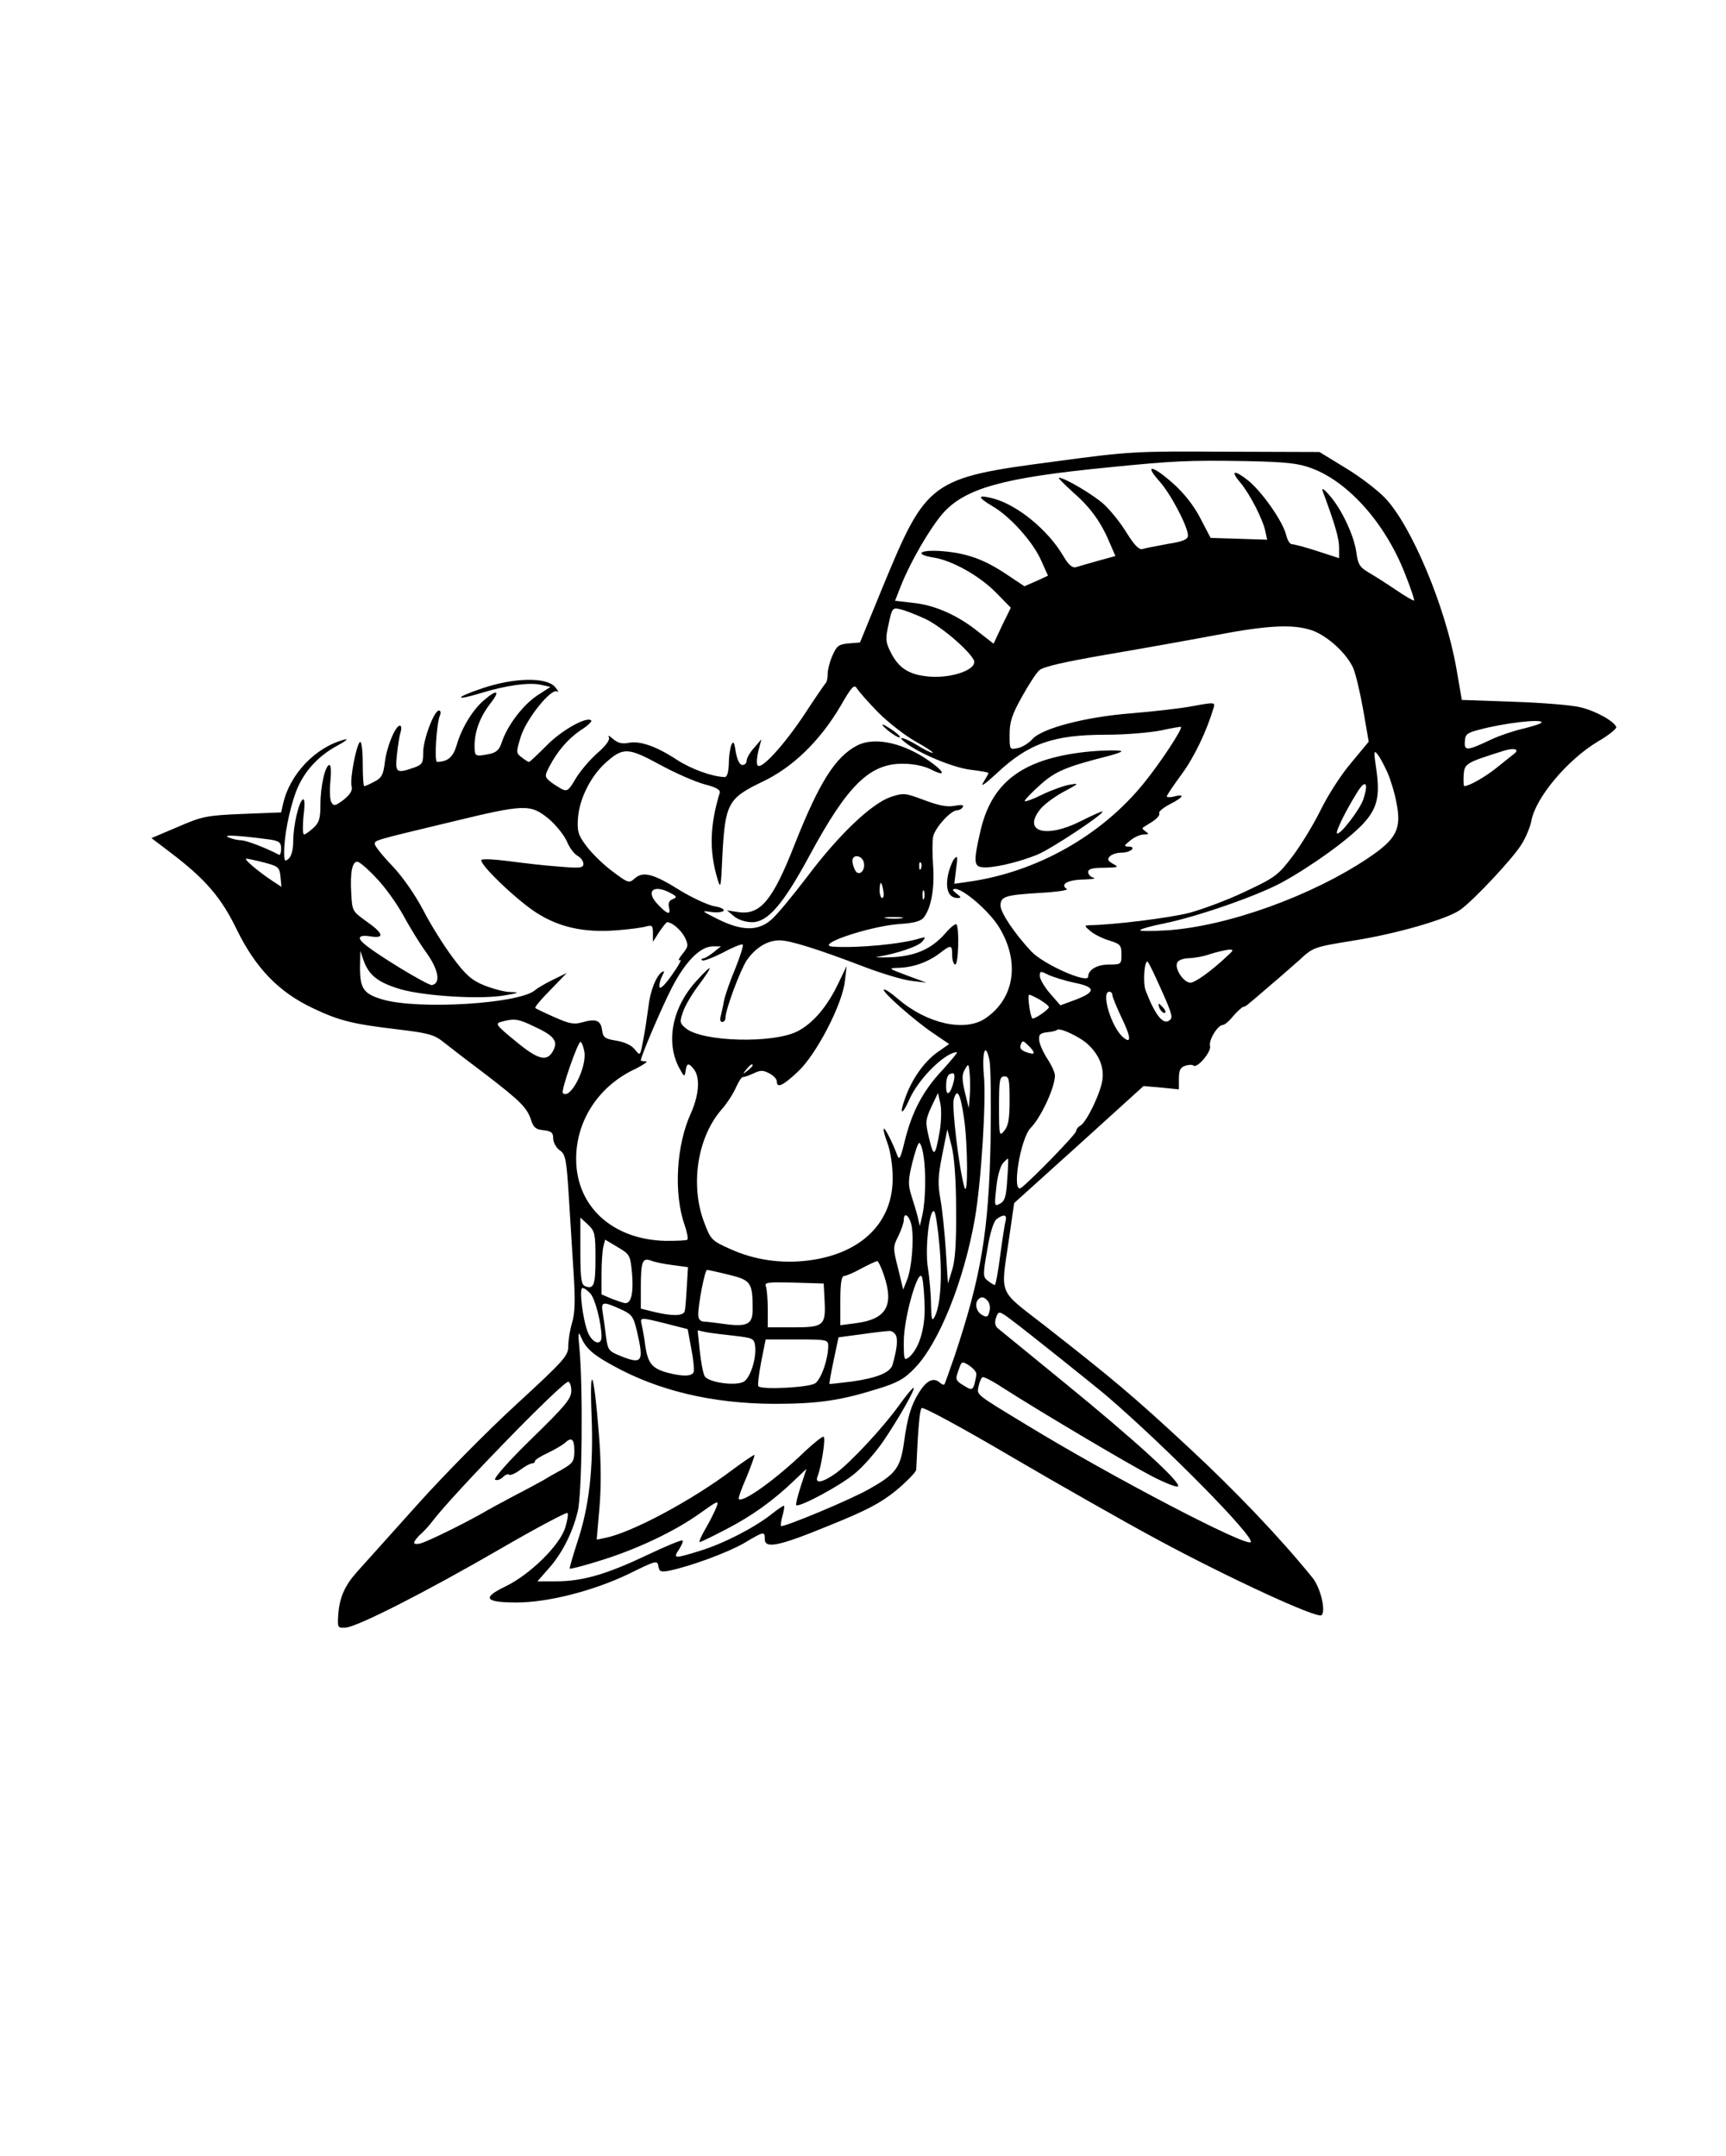 <?xml version="1.0" standalone="no"?>
<!DOCTYPE svg PUBLIC "-//W3C//DTD SVG 20010904//EN"
 "http://www.w3.org/TR/2001/REC-SVG-20010904/DTD/svg10.dtd">
<svg version="1.0" xmlns="http://www.w3.org/2000/svg"
 width="571pt" height="713pt" viewBox="0 0 571 713"
 preserveAspectRatio="xMidYMid meet">

<g transform="translate(0,713) scale(0.1,-0.1)"
fill="#000000" stroke="none">
<path d="M3485 5603 c-406 -53 -420 -64 -563 -410 l-77 -188 -38 -3 c-32 -3
-39 -8 -53 -40 -9 -20 -16 -48 -16 -62 0 -14 -3 -27 -7 -30 -3 -3 -34 -48 -68
-100 -68 -103 -146 -189 -157 -171 -4 6 -2 28 3 48 l10 38 -24 -28 c-14 -15
-25 -35 -25 -43 0 -8 -6 -14 -14 -14 -9 0 -17 16 -22 43 -5 34 -8 38 -15 22
-4 -11 -8 -39 -8 -62 -1 -28 -6 -43 -13 -43 -42 1 -110 26 -157 56 -68 45
-124 65 -162 57 -21 -4 -36 0 -51 13 -12 11 -18 13 -14 6 5 -8 -8 -27 -38 -53
-26 -23 -58 -61 -72 -85 -23 -39 -28 -43 -47 -33 -12 7 -30 18 -39 26 -16 14
-16 18 -1 47 27 52 62 92 104 121 23 14 38 29 35 32 -14 15 -98 -32 -147 -82
-30 -30 -56 -55 -59 -55 -3 0 -14 7 -24 15 -19 14 -19 17 -3 69 19 60 101 161
120 149 7 -3 3 3 -7 15 -28 33 -135 31 -239 -4 -93 -31 -97 -44 -5 -16 81 25
159 36 198 27 l31 -7 -45 -29 c-47 -32 -98 -99 -116 -154 -8 -25 -18 -34 -42
-39 -47 -9 -48 -8 -48 28 0 47 18 95 52 139 34 43 23 49 -21 11 -37 -31 -75
-93 -91 -151 -12 -38 -29 -52 -64 -53 -10 0 -2 125 9 153 4 9 3 17 -3 17 -16
0 -52 -96 -52 -138 0 -36 -3 -41 -31 -51 -58 -20 -62 -17 -56 42 3 28 8 62 12
75 4 12 3 22 -2 22 -15 0 -44 -70 -50 -122 -5 -41 -11 -51 -34 -63 -15 -8 -30
-15 -34 -15 -3 0 -5 34 -5 76 0 41 -4 73 -9 70 -12 -8 -34 -122 -28 -146 4
-14 -4 -27 -26 -45 -28 -21 -33 -22 -41 -8 -5 9 -6 40 -3 69 3 30 2 54 -3 54
-14 0 -30 -70 -30 -131 0 -45 -4 -60 -23 -77 -13 -12 -27 -22 -31 -22 -5 0 -5
27 -2 61 5 37 4 59 -2 55 -14 -8 -32 -88 -32 -139 0 -27 -6 -49 -15 -57 -13
-11 -15 -8 -15 21 0 55 17 140 39 200 25 66 73 119 139 154 26 14 36 23 22 19
-97 -25 -183 -116 -204 -215 l-6 -26 -128 -5 c-119 -5 -133 -8 -214 -43 l-87
-37 62 -47 c116 -88 169 -149 221 -257 62 -126 138 -205 250 -258 88 -42 132
-53 285 -71 99 -12 118 -17 150 -43 20 -16 81 -63 137 -105 116 -89 138 -111
151 -152 8 -24 16 -31 41 -33 26 -3 32 -8 32 -27 0 -13 10 -31 21 -39 20 -13
23 -29 31 -158 5 -79 12 -194 16 -256 5 -81 4 -125 -5 -155 -7 -23 -13 -58
-13 -78 0 -33 -11 -46 -173 -195 -95 -87 -246 -240 -334 -339 -89 -99 -176
-196 -193 -215 -40 -45 -57 -84 -61 -140 -3 -44 -2 -45 25 -43 39 3 262 116
514 262 117 68 216 120 219 117 4 -3 0 -25 -7 -48 -18 -59 -117 -156 -198
-195 -79 -38 -68 -53 37 -53 105 0 256 39 372 95 89 44 94 45 97 25 3 -18 8
-20 35 -15 70 14 194 60 248 91 67 40 69 40 69 14 0 -33 44 -25 212 44 124 50
170 74 222 116 36 30 66 61 67 69 6 134 11 197 18 204 5 5 139 -68 297 -161
159 -93 377 -217 485 -275 232 -125 528 -262 541 -249 15 15 -4 93 -31 125
-107 132 -255 287 -407 428 -184 171 -252 228 -481 407 -153 119 -143 94 -115
285 l17 118 214 193 214 194 58 -5 59 -6 0 36 c0 27 5 37 21 42 11 4 23 4 27
1 11 -12 60 45 55 64 -5 20 25 69 42 70 6 0 22 13 35 30 14 16 29 29 33 30 5
0 14 6 21 13 8 6 38 32 67 57 30 25 74 64 99 86 44 41 48 42 177 63 141 22
311 71 354 102 44 31 172 168 201 214 15 23 30 59 34 80 14 77 120 203 221
263 35 20 61 42 60 47 -6 19 -68 54 -120 66 -29 7 -128 15 -221 18 l-170 6
-18 104 c-36 205 -149 473 -236 564 -26 27 -85 72 -132 100 l-85 52 -310 1
c-301 2 -318 1 -570 -33z m855 -22 c123 -46 245 -185 309 -351 18 -45 31 -84
29 -86 -2 -2 -29 14 -60 35 -31 21 -72 47 -91 58 -29 17 -35 28 -40 67 -8 56
-49 143 -89 188 -19 22 -27 26 -22 13 40 -108 54 -155 54 -186 l0 -35 -71 23
c-40 13 -77 23 -85 23 -7 0 -15 14 -19 30 -10 44 -80 144 -126 181 -47 37 -60
33 -25 -8 31 -37 74 -121 82 -160 l6 -28 -94 3 -93 3 -34 65 c-21 41 -54 83
-89 114 -68 61 -99 67 -47 9 38 -42 95 -151 95 -180 0 -13 -16 -20 -67 -28
-38 -7 -75 -14 -84 -17 -11 -3 -27 14 -52 54 -20 33 -54 75 -76 95 -36 32
-129 87 -148 87 -4 0 19 -23 50 -51 57 -50 92 -100 121 -171 l16 -37 -58 -16
c-31 -9 -64 -18 -73 -21 -12 -3 -25 9 -42 38 -50 85 -150 167 -230 189 -54 14
-56 6 -4 -25 59 -34 135 -119 162 -181 l22 -49 -39 -18 -39 -17 -57 38 c-76
51 -132 71 -214 78 -74 6 -97 -10 -30 -21 61 -9 153 -61 206 -115 l50 -51 -29
-59 -28 -60 -50 39 c-68 55 -145 89 -216 96 l-60 7 20 51 c32 80 95 188 138
238 74 83 198 118 546 152 220 22 266 24 455 21 138 -3 174 -7 220 -24z
m-1283 -496 c52 -23 145 -102 164 -137 16 -30 -66 -61 -143 -56 -69 5 -105 27
-132 82 -17 34 -17 44 -6 93 11 52 13 54 38 48 15 -3 50 -17 79 -30z m1284
-40 c52 -19 114 -76 136 -125 8 -19 23 -82 33 -139 l18 -104 -58 -70 c-33 -38
-78 -109 -101 -156 -23 -47 -65 -116 -93 -153 -47 -62 -57 -70 -155 -116 -58
-28 -142 -59 -186 -71 -66 -17 -252 -40 -331 -41 -18 -1 -17 -2 4 -20 13 -11
42 -25 63 -31 35 -11 39 -15 39 -46 0 -32 -1 -33 -41 -33 -39 0 -69 -17 -69
-40 0 -25 -147 40 -188 83 -55 59 -102 128 -102 152 0 30 15 35 133 42 54 3
93 9 86 13 -23 15 3 30 54 31 29 1 44 3 35 6 -10 2 -18 11 -18 19 0 10 14 14
53 14 47 1 50 2 29 13 -17 10 -20 15 -10 25 7 7 24 12 39 12 30 0 51 20 22 20
-16 1 -15 3 6 20 13 11 33 20 45 20 17 0 18 2 6 10 -8 5 -12 11 -10 12 3 2 18
12 33 21 15 10 25 22 22 27 -3 5 12 18 35 30 45 23 52 35 15 26 -14 -4 -25 -3
-25 0 0 4 22 36 49 73 42 57 82 141 105 217 7 22 6 22 -66 9 -40 -8 -132 -18
-203 -24 -155 -12 -299 -50 -330 -86 -11 -12 -32 -26 -47 -29 -28 -6 -28 -6
-28 45 0 41 8 66 40 123 22 40 48 80 58 89 13 12 84 28 223 52 112 19 274 48
359 64 178 34 259 37 321 16z m-1436 -271 c33 -33 89 -77 125 -97 36 -20 61
-37 55 -37 -5 0 -28 11 -50 25 -45 27 -71 33 -40 9 45 -36 161 -84 217 -90 32
-4 58 -8 58 -11 0 -2 -8 -16 -17 -31 -11 -17 6 -5 43 29 106 100 188 129 364
129 63 0 144 7 180 14 36 8 66 13 67 12 6 -6 -69 -120 -122 -185 -140 -174
-355 -295 -579 -327 l-49 -7 6 49 c6 43 5 47 -8 31 -7 -11 -17 -37 -20 -58 -7
-43 5 -69 33 -69 13 0 12 3 -4 15 -14 11 -15 14 -4 15 28 0 115 -76 146 -128
69 -114 50 -235 -46 -300 -68 -46 -193 -18 -289 64 -23 20 -44 34 -47 31 -7
-7 101 -102 163 -144 l53 -36 -40 -28 c-44 -32 -84 -89 -106 -152 -20 -55 -10
-58 14 -4 30 69 119 157 158 157 3 0 -19 -27 -49 -60 -64 -68 -100 -137 -124
-234 -14 -58 -18 -65 -25 -46 -15 41 -41 91 -44 87 -3 -2 3 -24 12 -48 9 -24
17 -73 17 -109 4 -151 -102 -257 -280 -279 -89 -11 -178 2 -257 38 -61 27 -65
31 -86 87 -47 122 -24 279 55 372 20 22 42 57 50 76 9 20 19 35 23 34 4 -1 19
5 35 12 23 11 31 11 52 0 14 -7 25 -19 25 -27 0 -23 20 -14 70 33 61 57 147
223 155 299 l6 50 -29 -60 c-36 -75 -83 -130 -134 -156 -81 -41 -314 -35 -369
10 -20 16 -21 21 -10 53 6 19 29 59 51 88 52 70 50 77 -5 17 -81 -88 -104
-203 -58 -289 16 -30 18 -31 21 -10 4 27 10 28 28 5 21 -28 16 -85 -10 -144
-49 -106 -58 -266 -21 -371 8 -23 12 -45 9 -48 -3 -3 -36 -4 -72 -4 -175 4
-295 113 -296 269 -1 124 70 237 186 295 34 16 54 30 45 30 -10 0 -17 1 -17 3
0 14 70 177 102 239 45 88 95 138 136 138 l27 0 -25 -20 c-14 -11 -29 -20 -34
-20 -5 0 -7 -3 -3 -6 3 -4 34 8 68 25 33 18 63 30 66 27 3 -3 -8 -38 -24 -78
-17 -40 -34 -89 -38 -108 -3 -19 -9 -43 -11 -52 -3 -10 -1 -18 5 -18 6 0 11 6
11 14 0 27 49 158 71 191 29 41 68 65 108 65 34 0 127 -29 281 -88 58 -22 128
-43 155 -46 l50 -6 -65 24 c-61 23 -63 24 -29 25 48 1 97 18 136 47 40 31 43
30 43 -6 0 -16 5 -30 10 -30 11 0 14 122 4 133 -3 3 -20 -10 -36 -29 -46 -53
-101 -77 -183 -80 -38 -1 -56 0 -40 2 62 10 133 34 146 50 12 15 12 16 -6 11
-60 -19 -203 -33 -288 -28 -69 4 115 67 218 75 51 3 73 10 82 23 24 32 35 97
30 168 -3 39 -3 83 0 98 6 29 58 87 79 87 7 0 16 5 19 11 5 7 -4 8 -27 4 -24
-5 -53 1 -101 19 -64 24 -68 24 -111 10 -63 -22 -171 -124 -276 -264 -49 -64
-102 -129 -120 -143 -43 -37 -97 -36 -175 3 -54 27 -57 29 -24 24 20 -3 39 -1
43 4 3 5 -11 12 -32 15 -20 4 -71 27 -112 52 -89 56 -123 64 -150 40 -19 -17
-22 -16 -75 24 -31 23 -69 61 -86 84 -27 36 -30 49 -27 92 5 64 42 137 90 181
59 53 74 53 181 -5 51 -28 118 -57 148 -65 36 -9 53 -18 50 -28 -33 -108 -35
-192 -8 -283 11 -38 12 -33 17 80 9 166 19 185 129 238 103 48 193 136 261
251 38 66 46 74 55 59 6 -10 37 -45 70 -79z m2195 -33 c0 -4 -26 -12 -57 -20
-32 -7 -80 -23 -108 -36 -82 -39 -91 -39 -89 -8 1 24 7 29 45 39 85 23 209 37
209 25z m-92 -105 c-8 -6 -34 -27 -59 -47 -38 -30 -89 -59 -105 -59 -2 0 -3
16 -2 36 3 39 6 41 133 81 35 11 54 5 33 -11z m-418 -61 c10 -22 24 -68 30
-101 17 -86 0 -119 -94 -182 -188 -126 -467 -226 -666 -239 -52 -3 -92 -3 -88
1 3 4 39 14 80 22 111 23 304 90 388 135 97 53 221 142 270 195 46 50 56 90
43 180 -9 60 -8 65 5 48 8 -10 22 -37 32 -59z m-80 -89 c-11 -33 -78 -121 -87
-112 -5 5 28 73 66 134 28 46 40 35 21 -22z m-2696 -63 c25 -21 52 -55 61 -75
8 -20 24 -42 35 -48 11 -6 20 -18 20 -27 0 -14 -11 -15 -82 -9 -46 3 -120 12
-166 18 -45 6 -85 8 -89 4 -11 -11 116 -133 182 -175 75 -48 157 -66 263 -58
42 3 87 9 100 13 19 5 22 3 22 -22 l0 -29 21 33 c12 17 23 32 26 32 16 0 45
-25 58 -49 13 -27 13 -31 -8 -57 -12 -15 -15 -24 -8 -19 8 4 -3 -17 -25 -48
-22 -32 -40 -50 -42 -42 -2 8 2 24 8 36 8 15 9 19 1 15 -20 -13 -40 -62 -46
-117 -4 -30 -11 -78 -17 -108 -10 -54 -10 -54 -27 -33 -10 14 -33 25 -61 30
-39 6 -45 11 -48 34 -4 33 -20 40 -65 27 -28 -8 -44 -5 -93 17 -32 14 -61 28
-63 30 -3 3 20 30 50 60 l54 56 -45 -22 c-25 -12 -52 -28 -60 -35 -53 -45
-385 -65 -503 -31 -66 19 -77 37 -76 114 l1 47 11 -32 c18 -50 49 -73 123 -95
82 -23 266 -34 344 -20 47 8 50 10 19 11 -20 0 -59 11 -87 22 -42 17 -62 35
-105 93 -29 39 -73 109 -97 156 -27 51 -67 109 -102 146 -32 33 -58 66 -58 72
0 13 -9 11 250 73 247 60 264 60 324 12z m-926 -69 c36 -5 42 -10 42 -31 0
-13 -3 -22 -7 -20 -46 24 -107 47 -125 48 -13 0 -32 5 -43 10 -20 9 34 6 133
-7z m1970 -78 c5 -26 -16 -45 -28 -26 -5 8 -10 23 -10 33 0 24 34 18 38 -7z
m-1983 1 c46 -12 50 -16 53 -47 l3 -33 -29 19 c-47 31 -98 74 -87 74 6 0 33
-6 60 -13z m370 -51 c29 -30 68 -85 89 -123 20 -37 54 -93 76 -123 41 -57 49
-102 19 -108 -13 -2 -187 103 -226 138 -23 20 -14 29 23 23 49 -8 42 11 -17
52 -43 31 -44 33 -47 90 -4 69 3 105 20 105 7 0 35 -24 63 -54z m1802 32 c-3
-8 -6 -5 -6 6 -1 11 2 17 5 13 3 -3 4 -12 1 -19z m-125 -73 c3 -14 1 -25 -3
-25 -5 0 -9 11 -9 25 0 14 2 25 4 25 2 0 6 -11 8 -25z m-703 -9 c21 -11 21
-14 6 -20 -11 -4 -15 -13 -12 -26 7 -28 -5 -25 -37 9 -42 44 -14 68 43 37z
m838 -18 c-3 -7 -5 -2 -5 12 0 14 2 19 5 13 2 -7 2 -19 0 -25z m-74 -65 c-13
-2 -35 -2 -50 0 -16 2 -5 4 22 4 28 0 40 -2 28 -4z m1077 -125 c-52 -49 -106
-88 -122 -88 -22 0 -52 45 -44 65 3 9 19 15 38 16 18 0 51 6 73 14 22 7 49 13
59 14 18 1 18 -1 -4 -21z m-237 -70 c51 -111 58 -131 49 -140 -22 -22 -49 11
-82 96 -9 24 -5 96 6 96 2 0 14 -24 27 -52z m-270 -18 c76 -15 74 -32 -7 -61
l-38 -14 -34 39 c-19 22 -34 48 -34 58 0 17 2 17 28 4 15 -7 53 -19 85 -26z
m127 -41 c0 -6 14 -40 31 -76 31 -64 32 -87 5 -64 -39 32 -75 151 -46 151 6 0
10 -5 10 -11z m-239 -16 c16 -10 29 -20 29 -24 0 -8 -50 -42 -55 -37 -7 7 -17
78 -10 78 4 0 20 -8 36 -17z m-1676 -87 c68 -31 82 -49 65 -81 -20 -38 -49
-31 -125 32 -66 54 -68 58 -45 64 41 11 53 10 105 -15z m1833 -59 c38 -35 55
-76 49 -119 -6 -43 -52 -139 -73 -151 -8 -4 -14 -13 -14 -18 0 -10 -145 -159
-181 -187 -34 -26 -4 163 31 198 33 33 80 133 80 173 0 9 -11 34 -25 55 -13
20 -26 48 -27 61 -2 19 2 24 26 27 15 1 31 5 33 8 9 8 75 -23 101 -47z m-1665
-24 c10 -52 -47 -163 -71 -138 -7 7 51 174 59 169 4 -2 9 -16 12 -31z m1486
-7 c-2 -2 -14 0 -26 5 -15 6 -21 13 -16 24 5 15 8 14 26 -4 12 -11 19 -22 16
-25z m-142 -291 c-6 -298 -31 -446 -119 -710 -17 -49 -32 -92 -34 -94 -2 -2
-10 1 -17 8 -20 16 -43 4 -67 -35 -26 -42 -38 -80 -50 -169 -12 -81 -28 -101
-115 -150 -61 -35 -285 -128 -291 -122 -2 2 0 18 5 35 5 18 7 32 4 32 -3 0
-22 -13 -42 -29 -56 -44 -159 -97 -235 -120 -86 -27 -90 -26 -70 4 9 14 15 28
12 30 -3 3 -56 -19 -119 -49 -133 -63 -212 -86 -299 -86 l-62 0 35 40 c44 48
80 117 98 190 15 58 18 411 6 540 -5 50 -4 59 4 40 16 -38 38 -59 104 -95 152
-85 332 -127 535 -128 147 0 221 11 345 50 65 20 88 33 122 69 80 83 162 288
198 493 21 120 38 391 30 473 -7 79 5 114 18 53 5 -22 6 -143 4 -270z m-787
251 c0 -2 -8 -10 -17 -17 -16 -13 -17 -12 -4 4 13 16 21 21 21 13z m718 -103
l-3 -38 -13 53 c-10 43 -10 58 0 75 12 21 13 20 16 -15 2 -21 2 -55 0 -75z
m-53 50 c-10 -42 -25 -52 -25 -17 0 32 6 44 23 44 5 0 6 -12 2 -27z m185 -62
c0 -60 -4 -84 -17 -100 -17 -21 -18 -19 -18 78 0 90 2 101 18 101 15 0 17 -10
17 -79z m-151 -58 c13 -85 14 -275 1 -228 -18 64 -41 262 -35 288 11 41 22 22
34 -60z m-80 -43 c-15 -86 -20 -90 -35 -26 -13 54 -13 61 7 105 l22 46 8 -35
c4 -19 3 -60 -2 -90z m54 -260 c1 -109 -3 -168 -13 -200 l-14 -45 -7 110 c-4
61 -12 137 -18 170 -9 49 -8 75 6 145 l17 85 14 -55 c9 -35 15 -112 15 -210z
m-108 178 c9 -53 7 -152 -4 -198 l-8 -35 -7 30 c-4 17 -14 49 -21 71 -11 35
-11 51 3 108 9 36 19 66 23 66 4 0 11 -19 14 -42z m277 -81 c-3 -54 -8 -70
-24 -78 -18 -10 -19 -8 -12 53 3 35 13 71 22 81 8 9 16 16 17 15 1 -2 0 -34
-3 -71z m-224 -217 c10 -106 3 -202 -17 -237 -8 -14 -10 -5 -11 42 0 33 -5 87
-10 120 -11 62 5 204 21 188 4 -4 12 -55 17 -113z m-92 65 c8 -47 0 -142 -16
-180 l-12 -30 -17 70 c-17 67 -17 72 1 107 10 21 18 44 18 53 0 29 19 15 26
-20z m311 18 c-3 -10 -11 -62 -18 -115 -7 -54 -15 -98 -18 -98 -3 0 -14 7 -23
14 -16 12 -17 19 -2 102 9 56 21 94 31 102 23 17 35 15 30 -5z m-1357 -124 c0
-89 -5 -104 -34 -93 -13 5 -16 25 -16 117 l0 110 25 -23 c23 -22 25 -31 25
-111z m121 -51 c5 -62 -2 -98 -22 -98 -5 0 -25 7 -44 14 l-35 15 0 68 c0 37 3
78 6 90 l6 23 42 -25 c40 -24 41 -26 47 -87z m134 28 l51 -7 -4 -67 c-2 -37
-5 -73 -7 -79 -5 -16 -42 -16 -101 -2 l-44 11 0 68 c0 87 5 101 33 91 12 -5
45 -12 72 -15z m700 -36 c33 -99 6 -143 -92 -156 l-53 -7 0 82 c0 58 4 81 13
81 6 0 32 11 57 25 25 13 48 24 52 24 3 1 14 -21 23 -49z m-514 4 c74 -18 79
-26 79 -116 0 -48 -19 -57 -93 -47 -29 4 -60 8 -69 8 -12 1 -18 9 -18 23 0 36
22 148 29 148 3 0 36 -7 72 -16z m648 -109 c1 -73 -20 -137 -52 -164 -16 -12
-17 -8 -17 50 -1 81 51 258 61 212 4 -16 7 -59 8 -98z m-331 22 c4 -81 -3 -87
-104 -87 l-84 0 0 59 c0 33 -3 67 -6 76 -6 14 5 15 92 13 l99 -3 3 -58z m-775
25 c16 -17 37 -100 37 -143 0 -31 -30 -22 -45 14 -17 42 -30 147 -18 147 6 0
17 -8 26 -18z m1315 -25 c6 -7 9 -23 5 -35 -4 -18 -9 -20 -24 -11 -19 10 -26
39 -12 52 10 10 19 8 31 -6z m-1217 -26 c40 -18 44 -24 56 -73 24 -103 18
-112 -56 -82 -37 15 -40 19 -46 62 -3 26 -8 62 -11 80 -6 37 -1 39 57 13z
m1297 -38 c46 -34 276 -218 316 -252 197 -170 482 -459 474 -481 -7 -21 -460
215 -743 388 -170 103 -163 98 -158 126 3 15 9 28 13 31 4 3 36 -14 71 -37
107 -69 408 -248 491 -291 43 -22 81 -37 85 -33 12 12 -144 154 -377 344 -112
92 -211 172 -218 178 -9 7 -12 18 -8 32 9 28 10 28 54 -5z m-1143 -11 l70 -18
12 -65 c7 -35 10 -70 8 -76 -5 -16 -37 -16 -87 -3 -51 14 -64 31 -73 87 -3 26
-9 58 -12 71 -6 26 -7 26 82 4z m225 -40 c61 -7 65 -9 68 -34 5 -41 -16 -106
-38 -118 -28 -15 -118 -2 -129 19 -5 9 -12 46 -16 83 l-7 68 28 -6 c16 -3 58
-8 94 -12z m535 -1 c5 -17 2 -43 -12 -94 -7 -26 -50 -44 -133 -56 -41 -5 -75
-9 -76 -8 -1 1 5 36 14 78 l16 76 75 10 c42 6 84 11 93 11 9 1 19 -7 23 -17z
m-225 -32 c0 -43 -23 -110 -43 -124 -20 -14 -176 -22 -188 -10 -3 2 1 38 9 80
l15 75 103 0 c98 0 104 -1 104 -21z m490 -93 c0 -6 -3 -21 -6 -33 -5 -18 -10
-20 -23 -13 -41 24 -42 25 -30 58 10 30 11 31 35 16 13 -9 24 -21 24 -28z
m-1340 -56 c0 -26 -20 -50 -132 -159 -75 -73 -126 -131 -120 -135 6 -3 17 0
25 8 8 8 17 12 21 9 3 -4 20 3 36 15 16 12 34 22 40 22 5 0 10 3 10 8 0 4 19
16 43 27 23 11 48 26 55 32 23 22 32 14 32 -25 0 -35 -4 -41 -42 -63 -24 -13
-52 -29 -63 -36 -11 -6 -51 -28 -90 -48 -38 -20 -88 -47 -110 -60 -56 -32
-175 -91 -202 -99 -13 -4 -23 -3 -23 2 0 4 10 18 23 29 12 11 29 30 37 41 70
92 430 462 450 462 5 0 10 -14 10 -30z"/>
<path d="M2935 4716 c17 -14 35 -25 40 -25 11 0 -20 25 -50 41 -11 5 -6 -2 10
-16z"/>
<path d="M2835 4664 c-71 -37 -124 -120 -205 -324 -73 -187 -114 -236 -185
-227 l-40 6 24 -20 c13 -11 38 -19 59 -19 52 0 103 59 191 222 126 233 199
304 311 302 31 0 69 -8 88 -18 46 -24 51 -14 10 17 -89 68 -192 93 -253 61z"/>
<path d="M3590 4643 c-211 -24 -312 -102 -348 -268 -21 -92 -20 -110 6 -113
32 -5 118 15 183 41 48 20 223 136 216 143 -1 2 -34 -13 -72 -32 -115 -58
-193 -35 -134 39 11 15 46 41 77 58 52 28 54 29 22 24 -19 -3 -61 -18 -92 -33
-32 -16 -58 -25 -58 -21 0 4 23 28 51 53 50 45 85 60 227 96 23 6 42 13 42 15
0 5 -65 4 -120 -2z"/>
<path d="M3836 3795 c4 -8 11 -15 16 -15 6 0 5 6 -2 15 -7 8 -14 15 -16 15 -2
0 -1 -7 2 -15z"/>
<path d="M1957 2450 c7 -175 -8 -304 -47 -420 -15 -47 -27 -87 -25 -88 2 -2
48 10 102 27 120 37 247 97 330 157 59 42 62 43 53 19 -6 -15 -22 -47 -36 -71
-14 -24 -23 -44 -19 -44 4 0 43 19 87 42 85 44 155 94 225 161 l41 39 -19 -58
c-10 -31 -17 -59 -15 -62 10 -9 155 69 199 109 27 23 66 69 89 102 52 77 109
177 100 177 -4 -1 -25 -26 -47 -57 -53 -74 -160 -189 -209 -225 -45 -32 -72
-37 -61 -10 12 31 27 124 20 130 -3 3 -31 -19 -63 -49 -93 -90 -204 -170 -218
-157 -2 3 9 35 26 73 16 39 27 71 26 73 -2 1 -35 -21 -74 -50 -134 -101 -331
-206 -418 -224 l-30 -6 9 104 c6 68 6 152 -2 248 -16 204 -31 242 -24 60z"/>
</g>
</svg>
